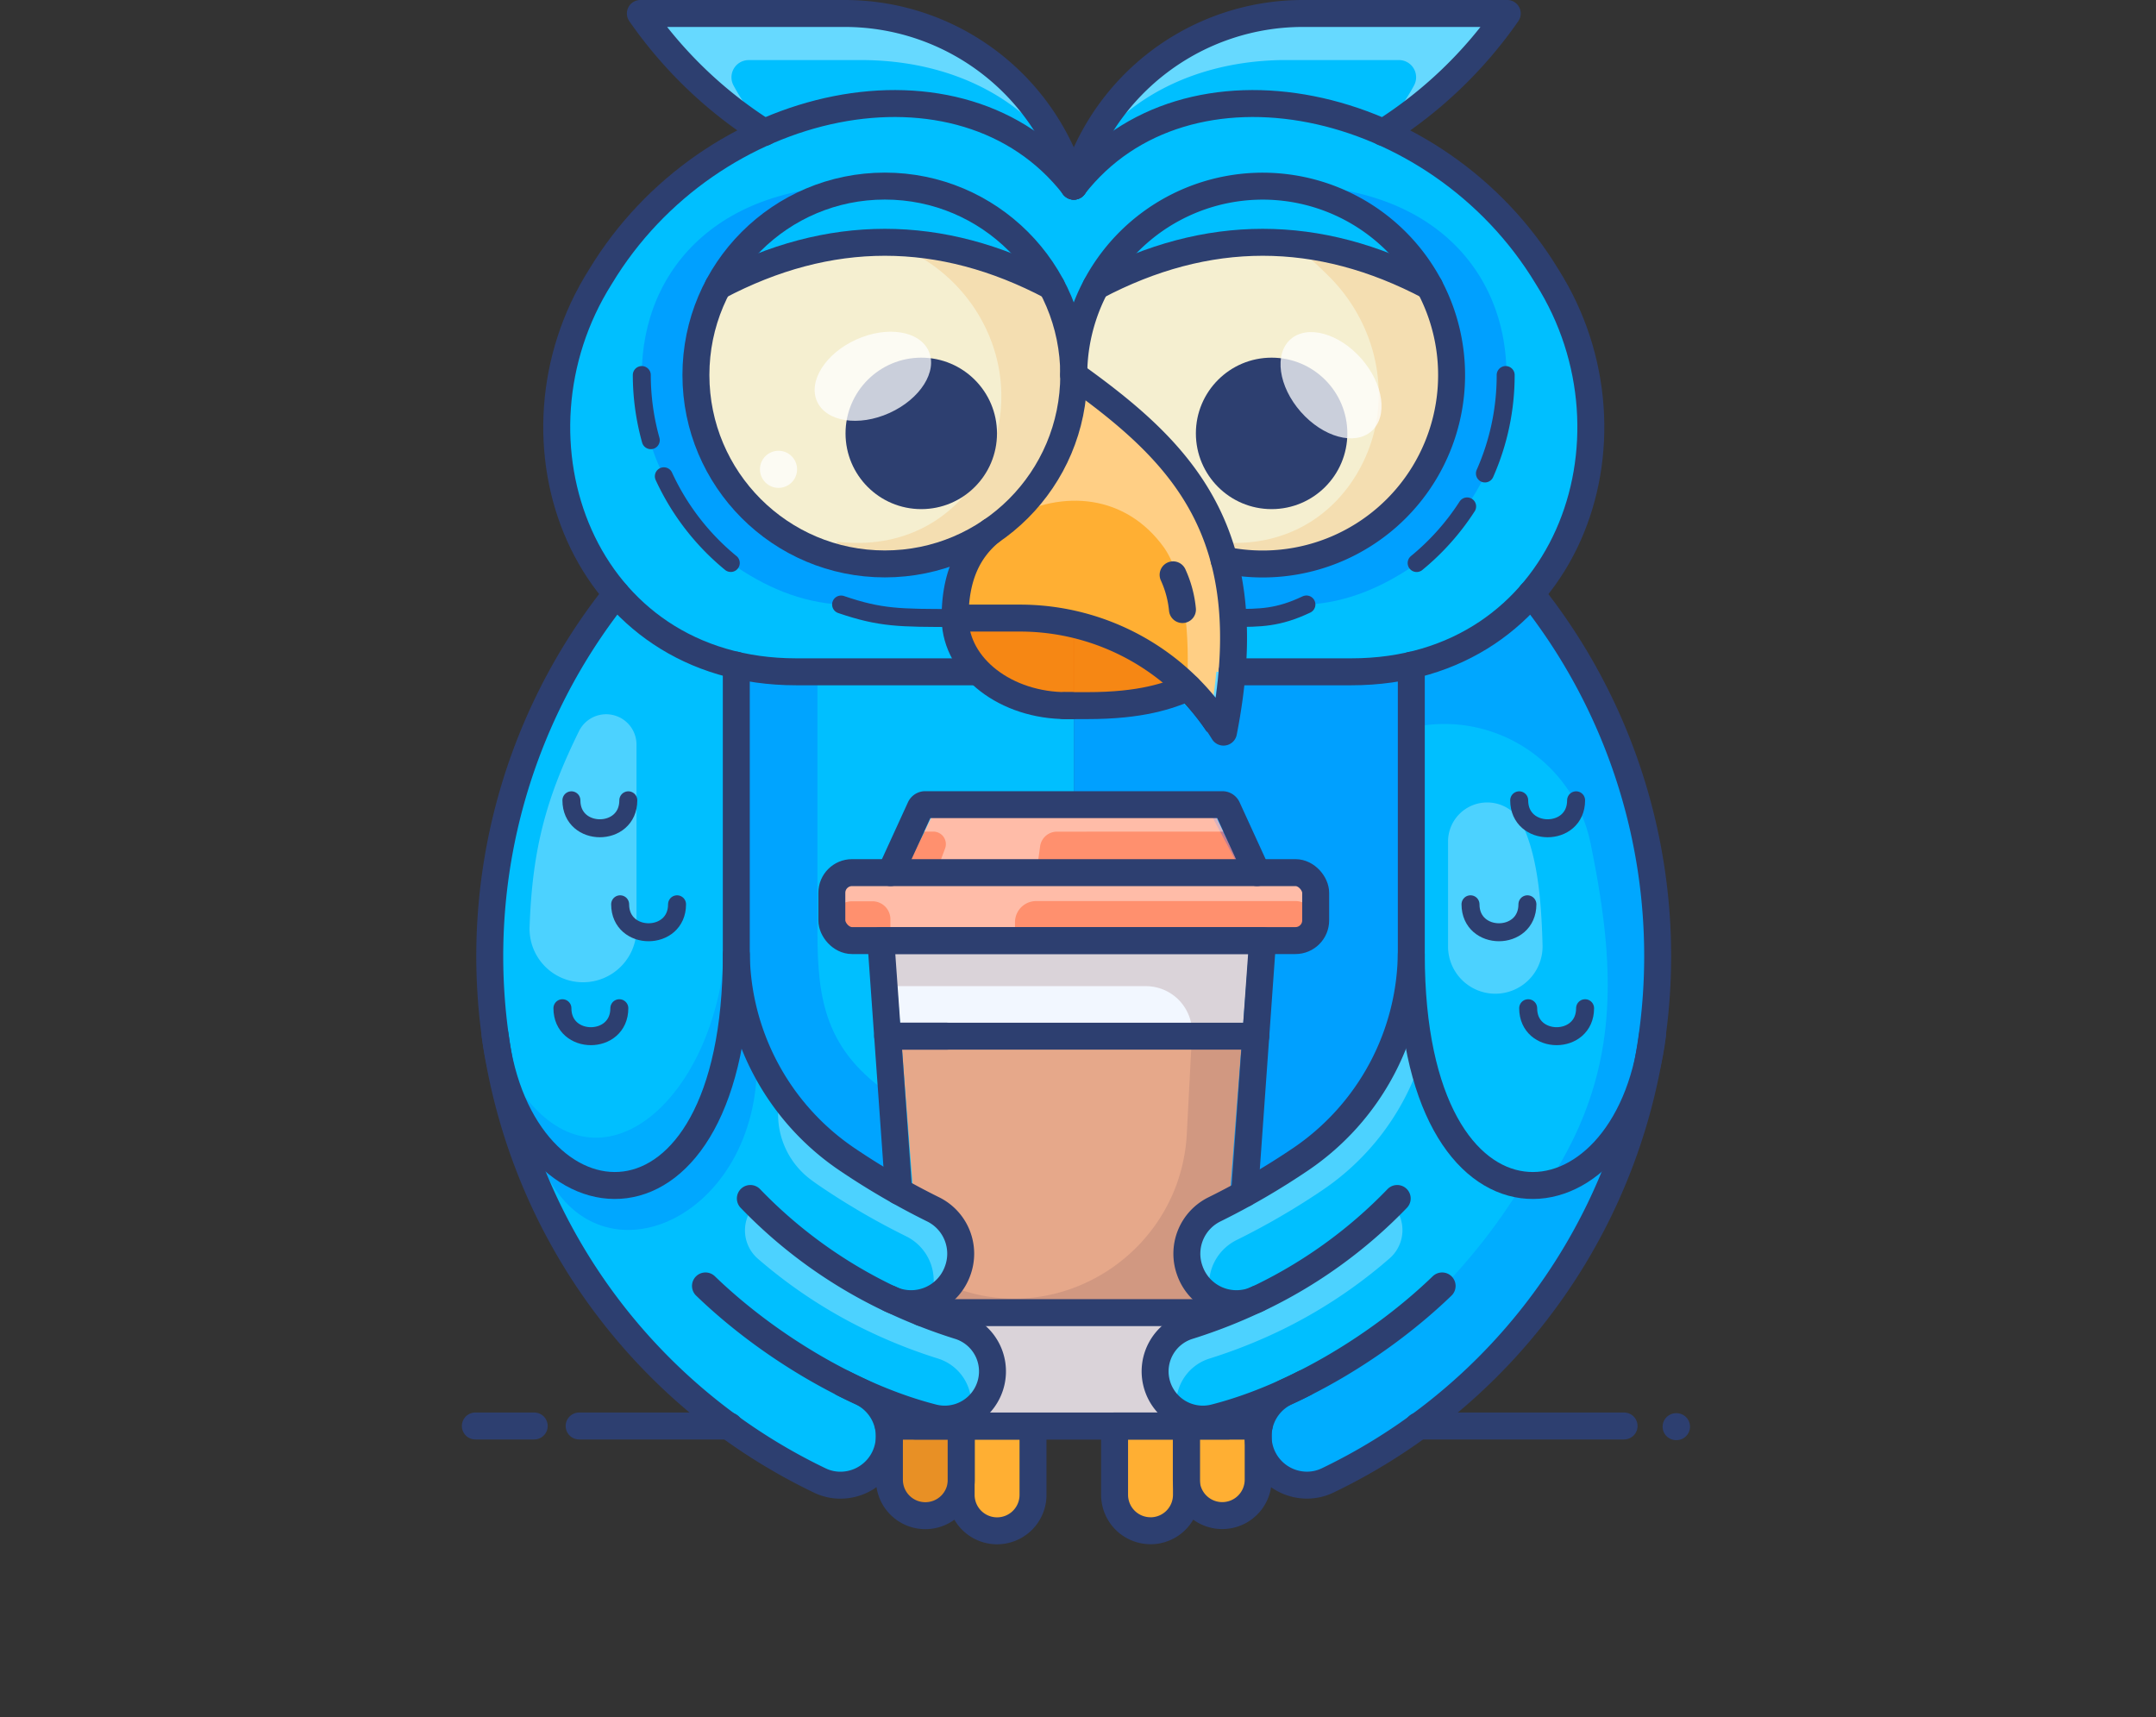<svg xmlns="http://www.w3.org/2000/svg" width="480" height="382.32" viewBox="0 0 480 382.32"><rect x="0" y="0" width="480" height="382.32" fill="#333333" stroke="none"/><defs><style>.a,.v,.x,.y{fill:none;}.b{fill:#e07070;}.c{fill:#ff906e;}.d{fill:#f5efd0;}.e{fill:#00bfff;}.f{fill:#ffaf33;}.g{fill:#e6a88a;}.h{fill:#f2f7ff;}.i,.m,.n,.p{fill:#0047ff;}.i,.k{opacity:0.25;}.j,.o,.s,.u{fill:#fff;}.j{opacity:0.4;}.k{fill:#946a6a;}.l{fill:#f06c00;opacity:0.6;}.m{opacity:0.22;}.n{opacity:0.2;}.o,.r{opacity:0.3;}.p,.q{opacity:0.15;}.q{fill:#f08400;}.t{fill:#e89025;}.u,.z{opacity:0.75;}.v,.x,.y{stroke:#2d3f70;stroke-linecap:round;stroke-linejoin:round;}.v,.x{stroke-width:6px;}.w{fill:#2d3f70;}.x,.y{fill-rule:evenodd;}.y{stroke-width:4px;}</style></defs><g transform="translate(-1042.41 67.32)"><g transform="translate(-202 -493)"><rect class="a" width="480" height="380" transform="translate(1244.41 428)"/><g transform="translate(1350.235 428)"><g transform="translate(3.25 0.66)"><path class="b" d="M179.07,306.76c.57-.26,1.13-.54,1.69-.81C180.2,306.23,179.64,306.5,179.07,306.76Z" transform="translate(-0.67 -0.35)"/><path class="b" d="M171.71,316.84v.74C171.7,317.35,171.7,317.09,171.71,316.84Z" transform="translate(-0.67 -0.35)"/><path class="c" d="M180.02,191.65h-8.58l-6.6-14.42a1.22,1.22,0,0,0-1.1-.71H97.58a1.22,1.22,0,0,0-1.11.71l-6.59,14.42H81.3a4.49,4.49,0,0,0-4.5,4.5v6.13a4.49,4.49,0,0,0,4.5,4.5h98.72a4.49,4.49,0,0,0,4.5-4.5v-6.13a4.49,4.49,0,0,0-4.5-4.5Z" transform="translate(-0.67 -0.35)"/><path class="d" d="M208.5,61.11q-37.12-19.6-74.24,0h0a41.89,41.89,0,0,0-4.96,19.76c15.57,11.14,28.57,22.55,33.49,41.18a42.069,42.069,0,0,0,45.7-60.94Z" transform="translate(-0.67 -0.35)"/><path class="d" d="M50.13,61.12a42.06,42.06,0,1,0,74.27,0Q87.3,41.5,50.13,61.12Z" transform="translate(-0.67 -0.35)"/><path class="e" d="M130.66,38.8a53.06,53.06,0,0,1,51-38.45h45.5a96.48,96.48,0,0,1-27.62,26.47C174.72,15.8,146.42,18.51,130.66,38.8Z" transform="translate(-0.67 -0.35)"/><path class="e" d="M130.66,38.8c-15.77-20.28-44.06-23-68.88-12A96.48,96.48,0,0,1,34.16.35h45.5A53.06,53.06,0,0,1,130.66,38.8Z" transform="translate(-0.67 -0.35)"/><path class="f" d="M166.11,134.95a65.34,65.34,0,0,0-2-12.9c-4.92-18.63-17.92-30-33.49-41.18a42,42,0,0,1-18.32,34.77c-5.17,4.21-8,10.17-8,19.34v.29a19.12,19.12,0,0,0,4.1,11.67,19.66,19.66,0,0,0,15.48,7.53l12.87.03-12.06-19.15h0c4.117.457-3.895-.874,0,.536L136.75,154.5h3.55c8.59,0,12.69-2.18,15.85-4a53.84,53.84,0,0,1,7.81,9.89,119.63,119.63,0,0,0,1.91-13.43A87,87,0,0,0,166.11,134.95Z" transform="translate(-0.67 -0.35)"/><path class="e" d="M172.71,38.81a42,42,0,0,1,37.12,22.3q-37.12-19.61-74.24,0h0A42.06,42.06,0,0,1,172.71,38.81Z" transform="translate(-0.67 -0.35)"/><path class="e" d="M88.59,38.81a42.05,42.05,0,0,1,37.14,22.31q-37.12-19.62-74.27,0A42,42,0,0,1,88.59,38.81Z" transform="translate(-0.67 -0.35)"/><path class="e" d="M171.93,314.86a10.76,10.76,0,0,1,6.05-7.58l1.09-.52c.57-.26,1.13-.53,1.69-.81-.56.27-1.12.55-1.69.81a96.45,96.45,0,0,1-17,6.23,10.61,10.61,0,0,1-5.9-20.38c2.67-.84,5.27-1.75,7.81-2.75s5.17-2.14,7.66-3.33a10.88,10.88,0,0,1-4.68,1.05,11.06,11.06,0,0,1-4.9-21c2.21-1.09,4.44-2.25,6.67-3.49,4.19-2.32,8.37-4.88,12.4-7.6a56,56,0,0,0,24.7-45.64h0c0,64.3,43.5,63.44,52.59,24.26a130.22,130.22,0,0,1-71.17,92.82,10.56,10.56,0,0,1-4.64,1.07,10.89,10.89,0,0,1-10.18-7.08,11.06,11.06,0,0,1-.69-3.36v-.74a10.91,10.91,0,0,1,.19-1.96Z" transform="translate(-0.67 -0.35)"/><path class="e" d="M89.72,286.53c2.28,1.1,4.63,2.12,7,3.08h0c2.73,1.1,5.54,2.09,8.43,3a10.62,10.62,0,0,1-5.85,20.38,96.589,96.589,0,0,1-17-6.22l1.09.51a10.76,10.76,0,0,1,6,7.58,10.911,10.911,0,0,1,.22,2v.74a11.06,11.06,0,0,1-.69,3.36,10.89,10.89,0,0,1-10.18,7.08,10.56,10.56,0,0,1-4.64-1.07A130.36,130.36,0,0,1,2.93,234.15c9.09,39.18,52.59,40,52.59-24.26h0a56,56,0,0,0,24.7,45.64c3.72,2.52,7.58,4.9,11.45,7.07h0c2.54,1.43,5.09,2.77,7.62,4a11.06,11.06,0,0,1-4.91,21,10.87,10.87,0,0,1-4.66-1.07Z" transform="translate(-0.67 -0.35)"/><path class="f" d="M171.71,317.58v9.23a8,8,0,0,1-16,0V314.87h16v2C171.7,317.09,171.7,317.35,171.71,317.58Z" transform="translate(-0.67 -0.35)"/><path class="f" d="M155.73,326.81v3.38a8,8,0,0,1-16,0V314.87h16Z" transform="translate(-0.67 -0.35)"/><path class="f" d="M121.56,314.87v15.32a8,8,0,0,1-16,0V314.87Z" transform="translate(-0.67 -0.35)"/><path class="f" d="M105.59,314.87v11.94a8,8,0,1,1-16,0V314.84h16Z" transform="translate(-0.67 -0.35)"/><path class="e" d="M55.52,145.48a49.39,49.39,0,0,1-26.67-15.89C13,111.31,10.71,82.03,25.25,59.01A81.23,81.23,0,0,1,61.78,26.82c24.82-11,53.11-8.3,68.88,12,15.76-20.29,44.06-23,68.88-12a81.26,81.26,0,0,1,36.52,32.19c14.55,23,12.26,52.3-3.59,70.58a49.51,49.51,0,0,1-26.67,15.88,59.67,59.67,0,0,1-13.34,1.46H165.9a86.939,86.939,0,0,0,.21-12,65.34,65.34,0,0,0-2-12.9,42.074,42.074,0,1,0-33.49-41.18,42,42,0,1,0-18.32,34.79c-5.17,4.21-8,10.17-8,19.34v.29a19.12,19.12,0,0,0,4.1,11.67H68.85a59.64,59.64,0,0,1-13.33-1.46Z" transform="translate(-0.67 -0.35)"/><path class="g" d="M166.92,287.58a11.06,11.06,0,0,1-4.9-21c2.21-1.09,4.44-2.25,6.67-3.49l2.49-35h-82l2.46,34.51h0c2.54,1.43,5.09,2.77,7.62,4a11.06,11.06,0,0,1-4.91,21,10.87,10.87,0,0,1-4.67-1.05c2.28,1.1,4.63,2.12,7,3.08h67.09l.1.25q3.93-1.54,7.66-3.33a10.879,10.879,0,0,1-4.61,1.03Z" transform="translate(-0.67 -0.35)"/><path class="h" d="M87.71,206.78l1.51,21.29h82l1.52-21.29Z" transform="translate(-0.67 -0.35)"/><path class="h" d="M99.3,312.99a10.614,10.614,0,0,0,5.91-20.38c-2.89-.91-5.7-1.9-8.43-3h67.08l.1.25c-2.54,1-5.14,1.91-7.81,2.75a10.61,10.61,0,0,0,5.9,20.38,96.45,96.45,0,0,0,17-6.23l-1.09.52a10.76,10.76,0,0,0-6.05,7.58H89.39a10.76,10.76,0,0,0-6-7.58l-1.09-.51A96.589,96.589,0,0,0,99.3,312.99Z" transform="translate(-0.67 -0.35)"/><path class="b" d="M89.61,316.84v0Z" transform="translate(-0.67 -0.35)"/><path class="b" d="M89.39,314.86h82.54a10.91,10.91,0,0,0-.22,2v-2H89.61v2a10.911,10.911,0,0,0-.22-2Z" transform="translate(-0.67 -0.35)"/><path class="e" d="M205.8,209.87h0v-64.4a49.51,49.51,0,0,0,26.67-15.88,128.94,128.94,0,0,1,28.18,80.28,131,131,0,0,1-2.26,24.26C249.3,273.35,205.8,274.17,205.8,209.87Z" transform="translate(-0.67 -0.35)"/><path class="e" d="M55.52,209.87c0,64.3-43.5,63.44-52.59,24.26A131,131,0,0,1,.67,209.87a128.94,128.94,0,0,1,28.18-80.28,49.39,49.39,0,0,0,26.67,15.89v64.39Z" transform="translate(-0.67 -0.35)"/><path class="e" d="M174.191,228.07l1.653-21.29H183.8a5.107,5.107,0,0,0,3.463-1.315,4.314,4.314,0,0,0,1.43-3.185v-6.13a4.314,4.314,0,0,0-1.43-3.185,5.107,5.107,0,0,0-3.463-1.315h-9.329L167.3,177.23a1.337,1.337,0,0,0-1.2-.71H136.69V154.47h3.925c9.34,0,13.8-2.18,17.234-4a54.81,54.81,0,0,1,8.492,9.89,110.652,110.652,0,0,0,2.077-13.43H197.3a70.316,70.316,0,0,0,14.5-1.46v64.4c-.285,18.34-10.317,35.39-26.856,45.64-4.349,2.72-8.927,5.28-13.482,7.6Z" transform="translate(-6.7 -0.35)"/><path class="e" d="M130.66,154.47v22.05H101.249a1.338,1.338,0,0,0-1.207.71l-7.165,14.42H83.547a5.107,5.107,0,0,0-3.463,1.315,4.314,4.314,0,0,0-1.43,3.185v6.13a4.314,4.314,0,0,0,1.43,3.185,5.107,5.107,0,0,0,3.463,1.315h6.97l4.349,55.8c-4.208-2.17-8.4-4.55-12.45-7.07-16.539-10.25-26.572-27.3-26.856-45.64V145.48a70.282,70.282,0,0,0,14.494,1.46H112.9a22.1,22.1,0,0,0,16.831,7.53Z" transform="translate(-0.67 -0.35)"/></g><g transform="translate(9.88)"><path class="i" d="M81.59,39.81c-36.07-2.2-54.11,18.07-54.11,42.06-.5,13.87,4.86,27.81,19.81,41.85,7.48,5.25,15.51,8.8,24.56,9.25,6.79,2.45,15.13,3.55,25.39,3l3.42-15.62c-29.05,9.06-50.68,1.88-60-32.23C38.5,54.79,56.2,43.11,81.59,39.81Z" transform="translate(-0.3 -0.69)"/><path class="i" d="M159.23,136.02a56.31,56.31,0,0,0,16.39-3.05c9-.45,17.08-4,24.56-9.25,14.95-14,20.31-28,19.81-41.85,0-24-18-44.25-54.11-42.06,25.39,3.29,43.09,15,40.93,48.3-8.19,29.95-25.86,39.14-49.71,34.81Z" transform="translate(-0.3 -0.69)"/><path class="j" d="M156.99,161.35l-8.14-9.7c.69-12-.46-24.6-5.06-31.31-8.49-11.87-22.49-13.11-34.49-6.52,7.93-7.52,13-17.66,14.91-30.6C159.05,103.49,162.23,131.41,156.99,161.35Z" transform="translate(-0.3 -0.69)"/><path class="k" d="M165.69,205.93h-85l.85,12h58.17a10.28,10.28,0,0,1,10.26,10.81l-1.15,22.06c-1.38,26.31-28.25,43.81-52.66,33.88q-.78-.32-1.45-.63a40,40,0,0,1-6.33,4.19l13.28,5.44c6.43,9.2,4.16,15.93-6.28,20.36H150.1c-10.64-7-11.22-14.67-1.27-22.93l9.16-3.67c-7-1.64-10.06-6-9-13.29,1.9-4.59,6.41-8.47,12.73-11.86l4-48.85h-.53Z" transform="translate(-0.3 -0.69)"/><path class="l" d="M97.24,135.98c2.321,11.8,9.3,19.79,26.435,19.49V136.35Z" transform="translate(-0.3 -0.69)"/><path class="l" d="M130.19,139.35c9.846,3.2,18.4,7,24.252,12.16-6.776,3.166-16.2,4.993-24.252,4.925Z" transform="translate(-6.892 -0.69)"/><path class="j" d="M78.67.69H28.47q2.82,4.32,5.91,8.18l2.08,2.87h.33a71.13,71.13,0,0,0,18,15.07,41.64,41.64,0,0,1-6.89-9.42,3.83,3.83,0,0,1,3.4-5.64h26c23.38.35,40.11,12.26,46.37,27.07C117.82,16.74,100.94,5.96,78.67.69Z" transform="translate(-0.3 -0.69)"/><path class="j" d="M168.64.69h50.2q-2.82,4.32-5.91,8.18l-2.08,2.87h-.33a71.13,71.13,0,0,1-18,15.07,41.64,41.64,0,0,0,6.89-9.42,3.83,3.83,0,0,0-3.38-5.65h-26c-23.37.35-40.11,12.26-46.37,27.07C129.48,16.74,146.37,5.96,168.64.69Z" transform="translate(-0.3 -0.69)"/><path class="i" d="M194.988,147.79l-33.1.71-1.467,11.4h.1l-.1.86-9.9-9.1c-5.609,2.57-12.577,3.81-20.828,3.81v22.05h29.35l8.1,15.13h14.49v15.13H168.834l-4.348,56.33c18.284-8.12,32.611-20.84,40.329-41.27V146.68Z" transform="translate(-6.315 -0.69)"/><path class="m" d="M66.59,147.94v58c0,15.17,1.82,26.46,16.57,36.35l1.52,21.31q-34-17.52-36.18-50.53V159.44l.94-12.77Z" transform="translate(-0.3 -0.69)"/><path class="n" d="M246.6,248.14c-6.34,8.09-5.52,10.91-15.44,10.62,14.26-23.62,13.05-45.88,7.49-72.91a33.23,33.23,0,0,0-36.89-26h-.29v-12.8l.58-1.25c11.6-1.88,18.74-7.93,26.36-14.84l7.58,11.65C249.47,171.04,259.8,204.81,246.6,248.14Z" transform="translate(-0.3 -0.69)"/><path class="o" d="M26.3,164.16v41a11.9,11.9,0,0,1-11.9,11.9h0A11.89,11.89,0,0,1,2.5,204.81c.6-17.79,3.86-29.13,11-43.66a6.74,6.74,0,0,1,6.06-3.76h0a6.75,6.75,0,0,1,6.74,6.77Z" transform="translate(-0.3 -0.69)"/><path class="p" d="M246.6,253.66c-11.63,34-34.75,58.47-67.37,75.19-13.8,4.79-21-15.82-7.16-20.61,13.34-6.72,25.08-14.17,33.6-23.08a132.35,132.35,0,0,0,17.2-22C230.24,264.64,238.22,260.9,246.6,253.66Z" transform="translate(-0.3 -0.69)"/><path class="p" d="M.3,240.93c17.86,25.67,44.35,1.61,45.88-33.15,1.42,33.77,3.12,41.2-18.73,54.57C9.96,264.48,4.39,259.99.3,240.93Z" transform="translate(-0.3 -0.69)"/><path class="o" d="M217.5,219.61h0a10.52,10.52,0,0,1-10.52-10.52V185.73a8.7,8.7,0,0,1,8.7-8.7h0a8.65,8.65,0,0,1,7.84,4.91c3.21,6.79,4.21,15.76,4.5,26.88a10.52,10.52,0,0,1-10.52,10.79Z" transform="translate(-0.3 -0.69)"/><path class="q" d="M116.93,59.76l1,.79a52.851,52.851,0,0,1,2.22,5.08,38.05,38.05,0,0,1,2.2,25.49v.28h0c-5.54,21-27.8,37.2-50.14,32l-1.31-4.43c16.16,1.9,27.62-6.27,33.16-17.52,8.3-16.86,1.13-37.07-15.27-46.24a46.461,46.461,0,0,0-6.13-2.85Z" transform="translate(-0.3 -0.69)"/><path class="q" d="M200.86,59.68l1.35,1.08A51.763,51.763,0,0,1,205.13,68a37.87,37.87,0,0,1,1.78,20.61c-.12.93-.26,1.86-.44,2.8l-.13-.25c-5.45,21.09-27.78,37.44-50.19,32.24l-1.31-4.43c16.83,2,28.56-7,33.81-18.94,5.9-13.43,2.52-29.06-7.67-39.61a93.359,93.359,0,0,0-9.06-8.1Z" transform="translate(-0.3 -0.69)"/><path class="p" d="M50.19,223.04q-.71-2.67-1.17-5.51C49.44,219.4,49.84,221.24,50.19,223.04Z" transform="translate(-0.3 -0.69)"/><path class="n" d="M5.54,258.26c12.25,28.06,49.75,11,47.5-26.5-1.25-3-6.2-7.68-6.2-7.68C48.54,246.26,30.79,272.51,5.54,258.26Z" transform="translate(-0.3 -0.69)"/><g class="r" transform="translate(50.151 220.66)"><path class="s" d="M146.73.35h0l3.9,13.87A56.08,56.08,0,0,1,129,42.35a162.45,162.45,0,0,1-19.07,11.09,11.05,11.05,0,0,0-5.49,13.72,3,3,0,0,0,.17.41,11,11,0,0,1-.68-20.13A162.45,162.45,0,0,0,123,36.35a56,56,0,0,0,23.73-36Z" transform="translate(-0.451 -0.35)"/><path class="s" d="M97.22,93.81a10.6,10.6,0,0,1,.63-20c2.85-.9,5.63-1.88,8.34-3,2.44-1,4.81-2,7.13-3.11a106.55,106.55,0,0,0,31.07-22.35h0a8.34,8.34,0,0,1-.41,12.17A109.78,109.78,0,0,1,119.3,73.77a116,116,0,0,1-15.47,6.08,10.58,10.58,0,0,0-7.1,12.45A9.46,9.46,0,0,0,97.22,93.81Z" transform="translate(-0.451 -0.35)"/><path class="s" d="M50.57,92.3a10.58,10.58,0,0,0-7.1-12.45A116,116,0,0,1,28,73.77,109.78,109.78,0,0,1,3.3,57.59a8.34,8.34,0,0,1-.41-12.17h0A106.55,106.55,0,0,0,33.96,67.77c2.32,1.11,4.69,2.15,7.13,3.11,2.71,1.09,5.49,2.07,8.34,3a10.6,10.6,0,0,1,.63,20,9.46,9.46,0,0,0,.51-1.58Z" transform="translate(-0.451 -0.35)"/><path class="s" d="M41.61,66.73a3,3,0,0,0,.17-.41A11,11,0,0,0,36.3,52.6,161.64,161.64,0,0,1,17.23,41.51q-1.11-.75-2.18-1.55A18.11,18.11,0,0,1,8.43,20.85h0a55.94,55.94,0,0,0,14.8,14.66A161.64,161.64,0,0,0,42.3,46.6a11.05,11.05,0,0,1-.69,20.13Z" transform="translate(-0.451 -0.35)"/></g><path class="t" d="M82.61,315.87H98.46v10.71a7.93,7.93,0,0,1-7.93,7.93h0a7.93,7.93,0,0,1-7.93-7.93V315.87Z" transform="translate(-0.3 -0.69)"/><path class="j" d="M173.02,193.03h-62.4v-1H82.88v1H74.3a4.5,4.5,0,0,0-4.5,4.5v6a4.49,4.49,0,0,1,4.5-4.5h4.53a4,4,0,0,1,4,4v4.08h27.74v-3.42a4.71,4.71,0,0,1,4.71-4.71h57.69a4.49,4.49,0,0,1,4.5,4.5v-6A4.5,4.5,0,0,0,173.02,193.03Z" transform="translate(-0.3 -0.69)"/><path class="j" d="M160.3,183.52l-2.42-5.29a1.22,1.22,0,0,0-1.1-.71H90.58a1.22,1.22,0,0,0-1.11.71l-2.42,5.29h5.34A2.78,2.78,0,0,1,95,187.28l-1.58,4.23,21.88,1.52.86-6.24a3.78,3.78,0,0,1,3.74-3.26Z" transform="translate(-0.3 -0.69)"/><circle class="u" cx="4.13" cy="4.13" r="4.13" transform="translate(53.49 98.04)"/></g><g transform="translate(0 0.68)"><circle class="v" cx="42.06" cy="42.06" r="42.06" transform="translate(49.11 38.43)"/><circle class="w" cx="16.86" cy="16.86" r="16.86" transform="translate(160.42 76.63)"/><path class="x" d="M167.12,122.05a42.06,42.06,0,1,0-33.47-41.18" transform="translate(-0.42 -0.37)"/><path class="x" d="M133.65,80.87c24.1,17.26,42.06,35.13,33.34,79.5h0a53.15,53.15,0,0,0-45.32-25.39H107.23c0-9.17,2.85-15.13,8-19.34" transform="translate(-0.42 -0.37)"/><path class="x" d="M139.69,154.47h5.133c12.213,0,18.043-2.18,22.536-4" transform="translate(-8.628 -0.37)"/><path class="x" d="M107.24,134.98v.29c.223,10.683,11.326,19.24,24.912,19.2H133.2" transform="translate(-0.42 -0.37)"/><path class="x" d="M111.3,146.94H71.85c-47.7,0-66.48-51.71-43.6-87.93C52.61,18.56,108.77,6.76,133.66,38.82" transform="translate(-0.42 -0.37)"/><path class="x" d="M133.66,38.82h0A53.06,53.06,0,0,0,82.66.37H37.16A96.48,96.48,0,0,0,64.78,26.84" transform="translate(-0.42 -0.37)"/><path class="x" d="M133.66,38.82c24.89-32.06,81-20.26,105.4,20.19,22.89,36.22,4.11,87.93-43.6,87.93H168.89" transform="translate(-0.42 -0.37)"/><path class="x" d="M133.66,38.82h0a53.06,53.06,0,0,1,51-38.45h45.5a96.48,96.48,0,0,1-27.62,26.47" transform="translate(-0.42 -0.37)"/><path class="x" d="M94.67,262.58,90.7,206.77h84.99l-4.01,56.33" transform="translate(-0.42 -0.37)"/><path class="x" d="M98.39,314.86H168" transform="translate(-0.42 -0.37)"/><rect class="v" width="107.72" height="15.13" rx="4.5" transform="translate(79.37 191.28)"/><path class="x" d="M174.44,191.65l-6.6-14.42a1.22,1.22,0,0,0-1.11-.71H100.58a1.22,1.22,0,0,0-1.11.71l-6.6,14.42" transform="translate(-0.42 -0.37)"/><path class="x" d="M58.52,145.47v63.59a56.06,56.06,0,0,0,24.71,46.45A162.938,162.938,0,0,0,102.3,266.6a11,11,0,0,1,5.48,13.75h0a11,11,0,0,1-15.06,6.21A106.55,106.55,0,0,1,61.65,264.2" transform="translate(-0.42 -0.37)"/><path class="x" d="M155.77,125.35a24,24,0,0,1,2.08,7.73" transform="translate(-0.42 -0.37)"/><path class="x" d="M58.52,209.87c0,67.61-48.08,63.18-53.71,17.92" transform="translate(-0.42 -0.37)"/><path class="x" d="M13.53,314.85H.42" transform="translate(-0.42 -0.37)"/><path class="x" d="M56.99,314.85H23.53" transform="translate(-0.42 -0.37)"/><path class="x" d="M256.17,314.85H210.32" transform="translate(-0.42 -0.37)"/><path class="x" d="M267.85,315h-.1" transform="translate(-0.42 -0.37)"/><path class="x" d="M174.93,314.85H92.38" transform="translate(-0.42 -0.37)"/><path class="x" d="M92.61,314.87h16v11.95a8,8,0,0,1-8,8h0a8,8,0,0,1-8-8Z" transform="translate(-0.42 -0.37)"/><path class="x" d="M108.58,314.87h16v15.32a8,8,0,0,1-8,8h0a8,8,0,0,1-8-8Z" transform="translate(-0.42 -0.37)"/><path class="x" d="M205.025,228.065H125.39" transform="translate(-31.265 -0.37)"/><path class="x" d="M105.39,228.06H92.22" transform="translate(-0.42 -0.37)"/><path class="x" d="M99.74,289.61h67.09" transform="translate(-0.42 -0.37)"/><path class="x" d="M128.73,61.13q-37.13-19.63-74.27,0" transform="translate(-0.42 -0.37)"/><path class="x" d="M138.59,61.13q37.13-19.63,74.27,0" transform="translate(-0.42 -0.37)"/><path class="x" d="M92.72,286.53a116.507,116.507,0,0,0,15.47,6.08,10.58,10.58,0,0,1,7.1,12.44h0a10.63,10.63,0,0,1-13,7.94c-18.07-4.61-37.19-16.34-50.63-29.32" transform="translate(-0.42 -0.37)"/><path class="x" d="M208.8,145.47v63.59a56.06,56.06,0,0,1-24.71,46.45,162.938,162.938,0,0,1-19.07,11.09,11,11,0,0,0-5.49,13.75h0a11,11,0,0,0,15.06,6.21,106.55,106.55,0,0,0,31.07-22.36" transform="translate(-0.42 -0.37)"/><path class="x" d="M208.8,209.87c0,67.61,48.08,63.18,53.71,17.92" transform="translate(-0.42 -0.37)"/><path class="x" d="M174.6,286.53a116.508,116.508,0,0,1-15.47,6.08,10.58,10.58,0,0,0-7.1,12.44h0a10.63,10.63,0,0,0,13,7.94c18.07-4.61,37.19-16.34,50.63-29.32" transform="translate(-0.42 -0.37)"/><path class="x" d="M82.3,305.35c1.32.67,2.65,1.31,4,1.94a10.88,10.88,0,0,1-4.6,20.74,10.56,10.56,0,0,1-4.64-1.07A129.48,129.48,0,0,1,31.81,129.6" transform="translate(-0.42 -0.37)"/><path class="x" d="M8,0H8a8,8,0,0,1,8,8V19.95H0V7.99A8,8,0,0,1,8,0Z" transform="translate(174.29 334.43) rotate(180)"/><path class="x" d="M8,.01H8a8,8,0,0,1,8,8V23.33H0V8A8,8,0,0,1,8,0Z" transform="translate(158.32 337.81) rotate(180)"/><path class="x" d="M235.47,129.59a129.48,129.48,0,0,1-45.25,197.36,10.56,10.56,0,0,1-4.64,1.07,10.88,10.88,0,0,1-4.6-20.74c1.37-.63,2.7-1.27,4-1.94" transform="translate(-0.42 -0.37)"/><path class="y" d="M81.85,131.96c8.8,3,13,3,25.39,3" transform="translate(-0.42 -0.37)"/><path class="y" d="M169.1,134.95c6.09,0,10,0,16.35-3" transform="translate(-0.42 -0.37)"/><path class="y" d="M42.39,103.41a54.27,54.27,0,0,0,14.9,19.3" transform="translate(-0.42 -0.37)"/><path class="y" d="M37.48,80.87a54.18,54.18,0,0,0,2,14.5" transform="translate(-0.42 -0.37)"/><path class="y" d="M225.19,102.78a53.9,53.9,0,0,0,4.62-21.91" transform="translate(-0.42 -0.37)"/><path class="y" d="M209.99,122.72a54.39,54.39,0,0,0,11.24-12.6" transform="translate(-0.42 -0.37)"/><path class="y" d="M19.81,221.84c0,8.3,12.67,8.3,12.67,0" transform="translate(-0.42 -0.37)"/><path class="y" d="M32.66,198.7c0,8.3,12.67,8.3,12.67,0" transform="translate(-0.42 -0.37)"/><path class="y" d="M34.48,175.55c0,8.3-12.67,8.3-12.67,0" transform="translate(-0.42 -0.37)"/><path class="y" d="M247.49,221.84c0,8.3-12.67,8.3-12.67,0" transform="translate(-0.42 -0.37)"/><path class="y" d="M234.65,198.7c0,8.3-12.67,8.3-12.67,0" transform="translate(-0.42 -0.37)"/><path class="y" d="M232.82,175.55c0,8.3,12.67,8.3,12.67,0" transform="translate(-0.42 -0.37)"/></g><g class="z" transform="translate(170.261 87.633) rotate(-62)"><ellipse class="s" cx="13.627" cy="8.968" rx="13.627" ry="8.968" transform="matrix(0.353, -0.936, 0.936, 0.353, 0, 25.5)"/></g><circle class="w" cx="16.86" cy="16.86" r="16.86" transform="translate(82.42 77.31)"/><g class="z" transform="translate(86.592 102.038) rotate(-135)"><ellipse class="s" cx="13.627" cy="8.968" rx="13.627" ry="8.968" transform="matrix(0.353, -0.936, 0.936, 0.353, 0, 25.5)"/></g></g></g></g></svg>